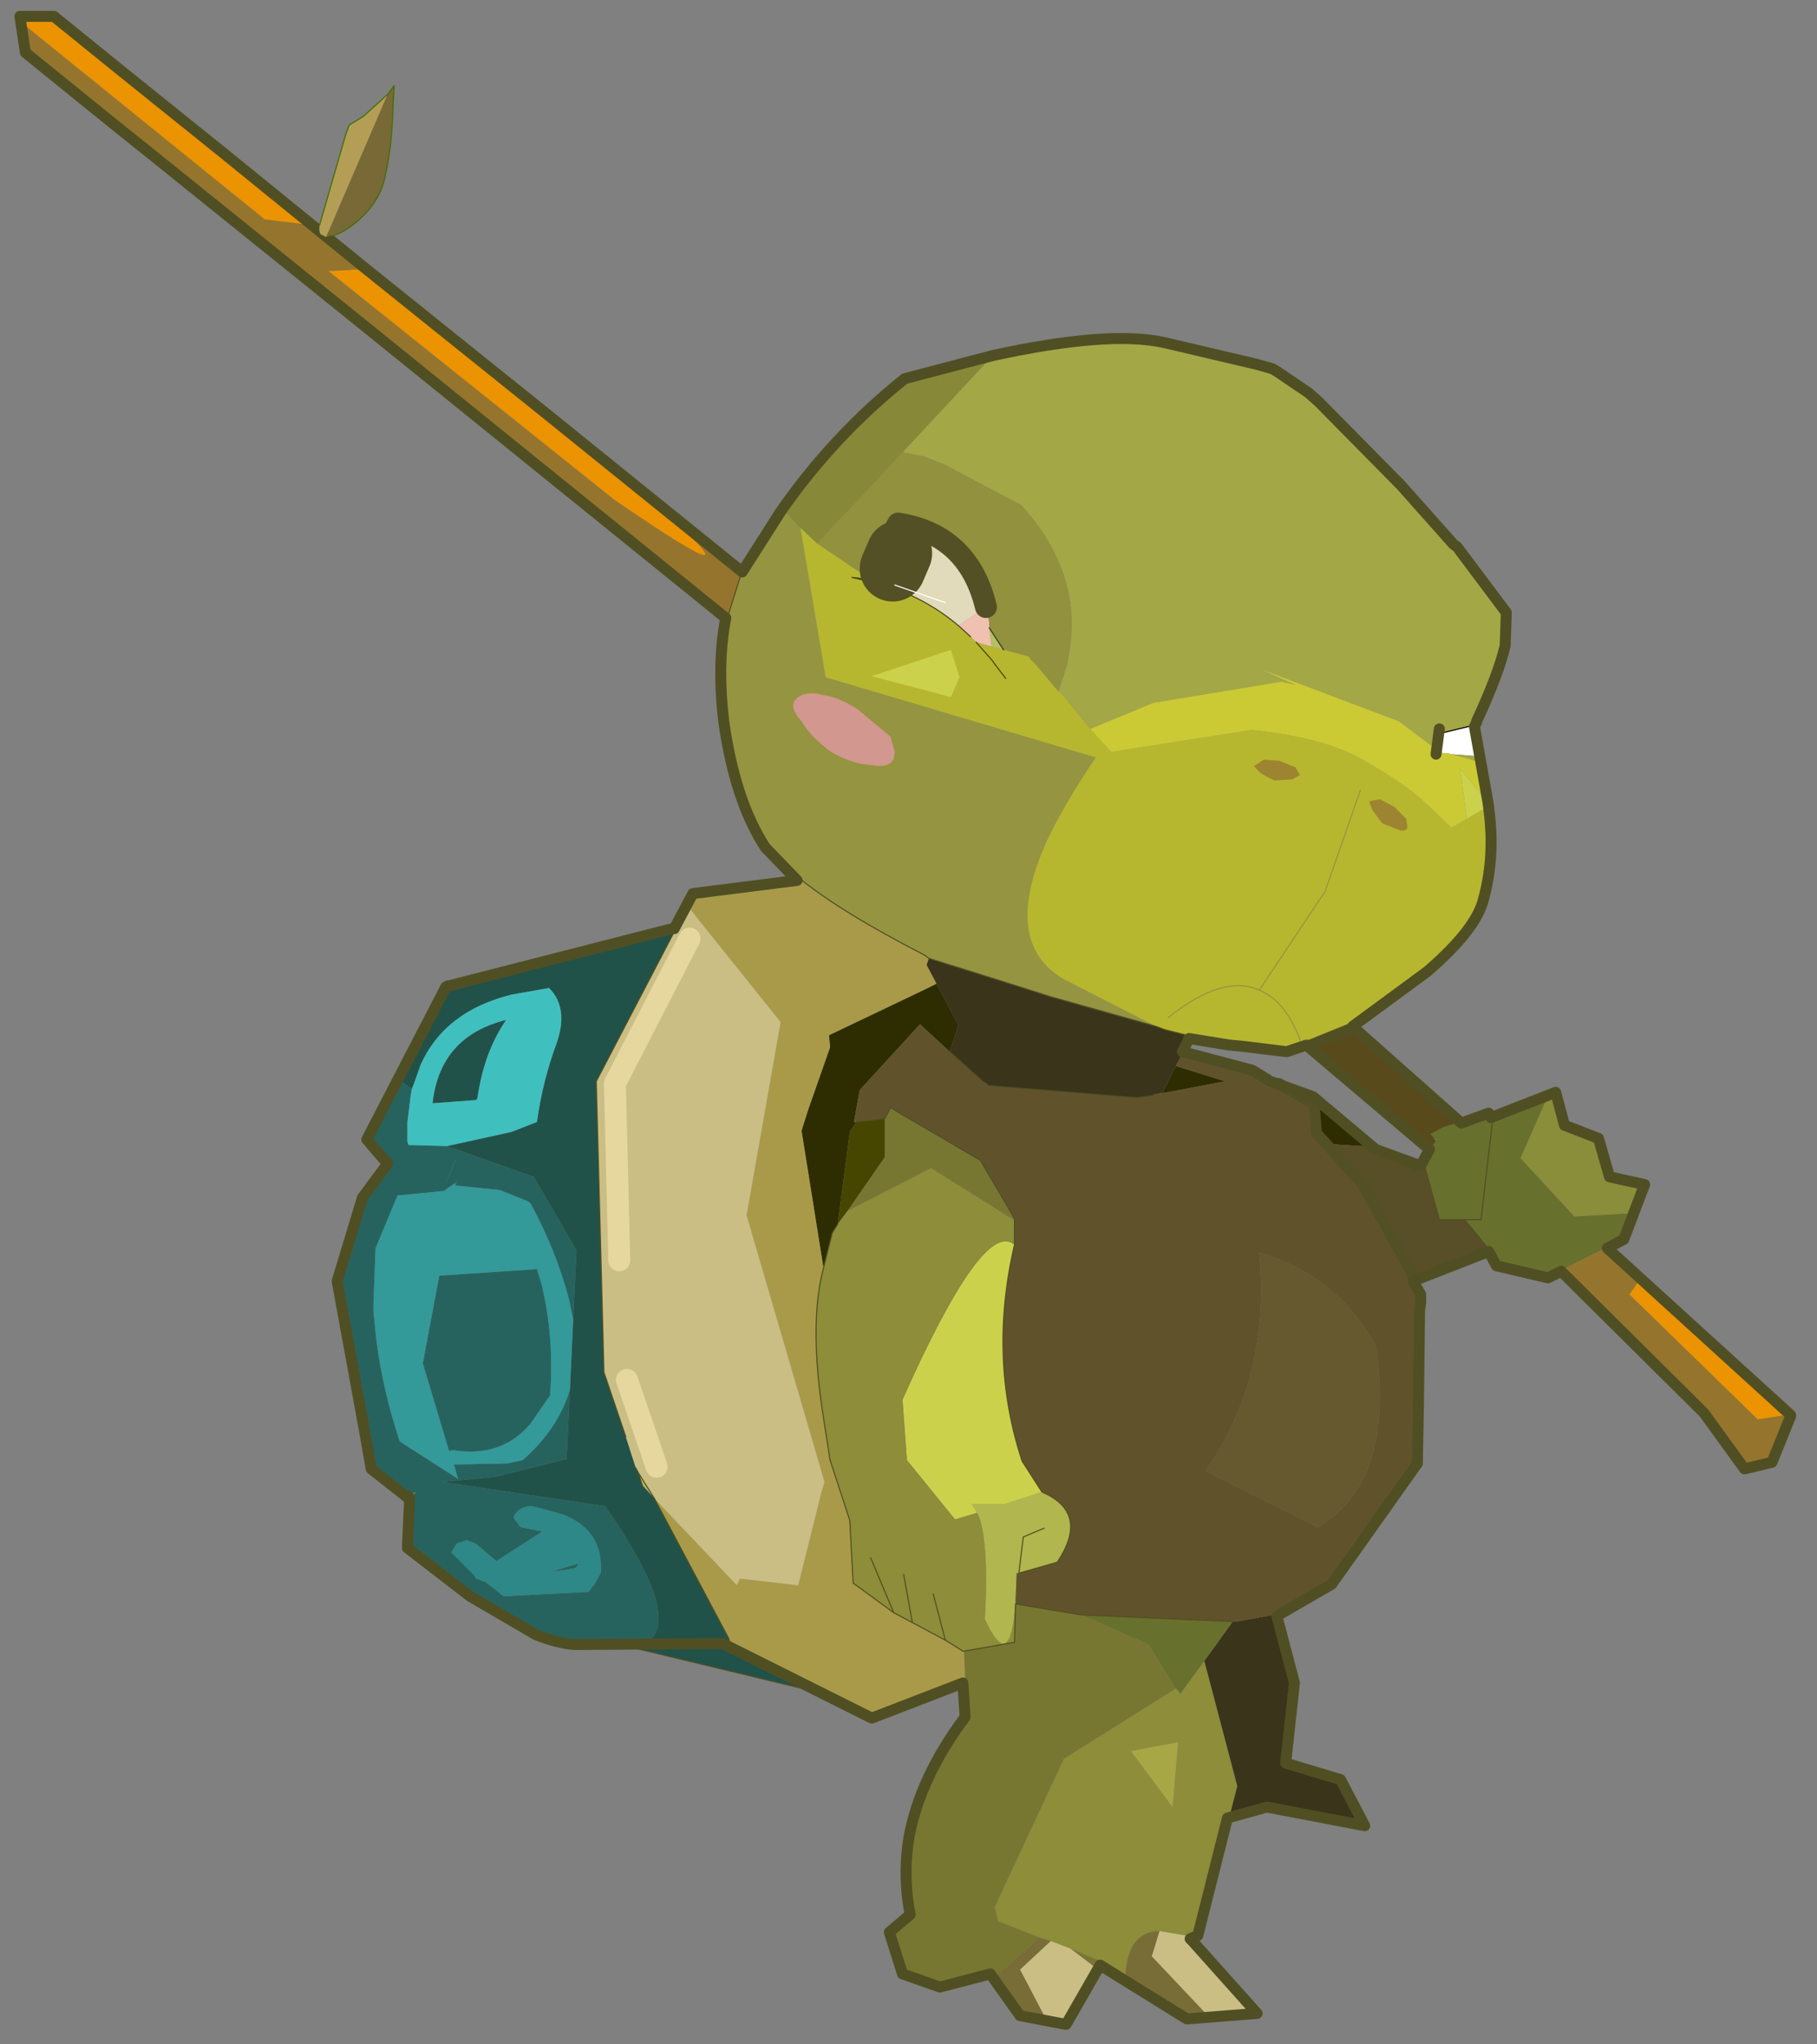 <svg width="168" height="189" xmlns="http://www.w3.org/2000/svg" xmlns:xlink="http://www.w3.org/1999/xlink"><rect width="100%" height="100%" fill="#808080" stroke="none"/><defs><use xlink:href="#a" width="81.15" height="91.95" id="d"/><use xlink:href="#b" width="102.95" height="45" id="e"/><g id="c" stroke-opacity="0" stroke-linejoin="round" stroke-linecap="round" stroke="#f0f" fill="none"><path d="M187.95-293.5v380h-380v-380h380M92.95.6H-97" transform="translate(192.55 294)"/><path d="m187.95-293.5-190 190 190 190m-380-380 190 190L-192 86.5" transform="translate(192.55 294)"/></g><g id="a"><path fill-rule="evenodd" fill="#84921d" d="M12.8-43.2h.1l-.05.15-.05-.15m12.1 25.85-.05.1-.2-.2.25.1" transform="translate(38.2 84.9)"/><path fill-rule="evenodd" fill="#b5bf64" d="m-14.7-68.55.25-.15.7-.2-.95.35M-2.1-55.8l.65-1-.1.85-.55.15" transform="translate(38.2 84.9)"/><path fill-rule="evenodd" fill="#68702e" d="m-24.45-28.25-.2.4-2.35.55-.6-.3-2.1-1.05-.75-.4-.4-1.1 2.75.15 2.45-2.65-1.3-2.95 2.55 1 .1-.2 1.25.45.95.3.55.3-.2.25-.1-.05.05.1.2.3.35.7.05.05h-.05l-.7 2.55h-1.15l-1.15 1.4-.05-.05-.15.25m3.2-4.2v.05-.05m-1.85 2.6h-.75l-.55-4.75.55 4.75h.75m10.55 18.3 6.9-.3-3.05 1.35-1.25 2-.05.05-.15.2-1.1-1.5-1.3-1.8" transform="translate(38.2 84.9)"/><path fill-rule="evenodd" fill="#fff" d="m-23.9-50.95.25-1.45 1.85.45.1.05v.75l-.45.05h-.2l-.1.05h-.05l-1.3.1h-.1" transform="translate(38.2 84.9)"/><path fill-rule="evenodd" fill="#2e2d01" d="m.95-40.6.5.25 4.4 2.1-.05.55 1 2.85.3.95-1 6.25-.4-1.6-.25-.4-.55-4.2-.3-.45h.1v-.05l-.25-1.4-2.75-3-.1.1L.35-37.5l-.4-1.2 1-1.9m-10.25 5-2.9-.55 2.25-.7.6 1.2.05.05m-5.05-.65-.3.2-1.6.95-.1 1.3-.45.5-2.35.15 2.85-2.4 1.95-.7" transform="translate(38.2 84.9)"/><path fill-rule="evenodd" fill="#eff38b" d="m1.7-38.75-.1.1.1-.1" transform="translate(38.2 84.9)"/><path fill-rule="evenodd" fill="#584a1b" d="m-23.05-34.35 4.95-4.4 2.1.85-5.6 4.75-.2-.3.05-.05.2-.25-.55-.3-.95-.3" transform="translate(38.2 84.9)"/><path fill-rule="evenodd" fill="#a3a745" d="m-23.95-50.65.05-.25.1-.05 1.3-.1-1.45.4m.3-1.75-.1-.2v-.05l-1.3-3.45-.1-1.2.05-.3 1.9-2.6.15-.15.2-.25.15-.1 2.4-2.7 3.75-3.8.45-.4 1.4-.95.95-.35 4.25-1q2.55-.55 7.8.6l4.2 4.5-1 .2-1 .4-.35.2-2.85 1.5-.2.1q-2.8 3.1-2.2 6.65l.1.6.4 1.25h-.05l-.75.9-.65.8-2.9-1.2H-9l-5.75-.95-.65.15 1.65-.75-6.35 2.4-1.6 1.2v-.55l-.1-.05-1.85-.45" transform="translate(38.2 84.9)"/><path fill-rule="evenodd" fill="#b1b64e" d="M-.9-16.5q-.55 1.1-.35 4.85-1.2 2.6-1.4-.9l-.05-1.2h-.1l-1.75-.5q-1.5-2.25.7-3.2l1.7.55h1.5l-.25.4m-3.05.7.95.4.2 1.65-.2-1.65-.95-.4" transform="translate(38.2 84.9)"/><path fill-rule="evenodd" fill="#888839" d="m-1.7-69.3 4 1.05q3.25 2.6 5.65 6.05l-.8.85-.75.7-2.75-2.9-.5-.55-.45-.5-.2-.2-4.2-4.5" transform="translate(38.2 84.9)"/><path fill-rule="evenodd" fill="#959440" d="M10.45-57.35q.3 1.55.2 3.45l-.1 1.2q-.5 3.55-1.85 5.65l-.05.15-1.45 1.5q-1.9 1.55-5.7 3.5l-.2.15-2.55.8-.8.25-2.2.7-4.8 1.35 4.2-2.15q2.85-1.65.8-6.25-.8-1.7-2.25-3.85L6-54.55l1.15-6.8.8-.85 1.75 2.75.2.35.55 1.75" transform="translate(38.2 84.9)"/><path fill-rule="evenodd" fill="#474601" d="m-9-35.55-.3-.05-.05-.05.35.1M4.6-34.3l.3.45.55 4.2-.45-.6-1.7-2.45v-1.75l1.3.15" transform="translate(38.2 84.9)"/><path fill-rule="evenodd" fill="#cbd14b" d="M-2.6-28.7q1.4-1.25 5.1 7.05l-.2 2.75-2.15 2.65-.05.05-1-.3.25-.4h-1.5l-1.7-.55.9-1.4q1.55-4.7.35-9.85m-20.6-19.4-1.05-.6 1.35-1.7-.3 2.3" transform="translate(38.2 84.9)"/><path fill-rule="evenodd" fill="#8d8d3a" d="m-6.6 4-1.05.65Q-7.7 3.5-8.15 3q-.4-.45-1.05-.45l-1.5.25-.35-.15-1.35-5.35-.35-1.35 1.5-5.7 1.1 1.5.15-.2.05-.05 5.1 3.2 3.15 6.75-.15.65-1.9.75-.5.15-.9.35-1.45.6V4M6.1-27.65q.65 2.45.05 6.5L5.8-18.9l-.9 2.75-.15 2.85-1.85 1.35-.85.45-1.5.8-.8.5H-.3l-2.3-.4-.05-1.75v-.2q.2 3.5 1.4.9-.2-3.75.35-4.85l1 .3.05-.05L2.3-18.9l.2-2.75q-3.7-8.3-5.1-7.05v-1.2l.05.05L1.2-32.2 5-30.25l.45.6.25.4.4 1.6m-5 14.85-.55 2.1.55-2.1m2.85-1.65-1.05 2.5 1.05-2.5m-1.5.75-.4 2.2.4-2.2M-9.8-3.1l1.9-2.55-2.15-.4.25 2.95" transform="translate(38.2 84.9)"/><path fill-rule="evenodd" fill="#4d4d26" d="m22.9-32.5.45 1.1-.45-1.05-.05-.1.05.05" transform="translate(38.2 84.9)"/><path fill-rule="evenodd" fill="#656432" d="M23.05-40.6h.05l.1.05-.1.05h-.05l.05-.05-.05-.05" transform="translate(38.2 84.9)"/><path fill-rule="evenodd" fill="#787732" d="m-.35-8.85-.1 1.55Q1.6-4.55 2.1-1.85q.3 1.8-.05 3.55l.95.8-.6 1.9L.7 5l-2.3-.6-.15.2-2-1.75 1.9-.75.15-.65-3.15-6.75-5.1-3.2 1.25-2 3.05-1.35 3-.5.05 1.75 2.3.4-.05 1.35M-6.4 4.3l-.2-.3v-.05l1.45-.6-1.25.95m3.8-34.2 1.55-2.65 4.1-2.4.25.5v1.75L5-30.25 1.2-32.2l-3.75 2.35-.05-.05" transform="translate(38.2 84.9)"/><path fill-rule="evenodd" fill="#747818" d="m23.05-40.6.05.05-.05.05v-.1" transform="translate(38.2 84.9)"/><path fill-rule="evenodd" fill="#f0c0b0" d="M-1.45-56.8v-.25l.15-.7 1.25.85-.55.5-.25.25-.7.2.1-.85" transform="translate(38.2 84.9)"/><path fill-rule="evenodd" fill="#e1dbbb" d="M-1.3-57.75q.8-3.3 4-3.8l.55 1 .5-.3.15 1.5.05.35.85-.1-1.25.3q-2 .55-3.6 1.9l-1.25-.85m3.5-1.15 1.7-.45-1.7.45" transform="translate(38.2 84.9)"/><path fill-rule="evenodd" fill="#91913e" d="m2.5-64.8.2.2.45.5.5.55 2.75 2.9L3.95-59l-.05-.35-.15-1.5-.5.3-.55-1q-3.2.5-4 3.8l-.15.7v.25l-.65 1-1.15.3-.1.15-.1.1-.1.1-.55.65-.5.6-.4-1.25-.1-.6q-.6-3.55 2.2-6.65l.2-.1L.15-64l.35-.2 1-.4 1-.2" transform="translate(38.2 84.9)"/><path fill-rule="evenodd" fill="#b9b15e" d="m14.55-18.35-.2.6-.55.6.75-1.2" transform="translate(38.2 84.9)"/><path fill-rule="evenodd" fill="#a99a49" d="m7.2-45.4 4.75.6.35.65-4.25 5.3 1.55 8.8L6.05-17.9l.15.5.45 1.8.6 2.4h.05l2.6-.3.15.3 3.75-3.95-3.4 6.4v.05l-.1.2-1.15.55-.8.5.65-.4-5.2 2.6-4.15-1.6.05-1.35h.05l.8-.5 1.5-.8.85-.45 1.85-1.35.15-2.85.9-2.75.35-2.25q.6-4.05-.05-6.5l1-6.25-.3-.95-1-2.85.05-.55-4.4-2.1-.5-.25.45-.85-.1-.3.2-.15q3.8-1.95 5.7-3.5M9-9.85l.15-.1-.15.1" transform="translate(38.2 84.9)"/><path fill-rule="evenodd" fill="#27635e" d="m25.45-36.25 1.35 2.65-.9 1.05h-.05v.05l.2.25.95 1.3 1.15 3.8-1.25 6.85-.3 1.7-1.65 1.3-.05-.05-.25-.1.2.2.1 2.25-2.85 2.2q-1.2.85-2.2 1.35l-.8.4-1.65.45h-.15l-2.55.25q-2.8-.6 1.3-6.45l7.4-1.1-2.45-.25-3.2-.8-.15-3.15q.55 1.8 2.15 3.2l.7.15 2.4.05.05-.05-.2.7 2.65-1.7q.95-2.9 1.15-5.5l.05-.45v-.2l-.1-2.65-1-2.4-2.05-.2h-.05l-.5-.35-.1-.1.05.2-2 .2-1.25.5-.15.1q-1.15 2.1-1.75 4.35l-.2.95-.15-3.15 1.95-3.35 3.95-1.4 1.75-.05.05-.15v-.9l-.15-1.2-.05-.3.6-.45M23.9-35.2v.05-.05m-1 2.7-.05-.05.05.1.45 1.05-.45-1.1m-3.95 5.55.2-.65 4.45.3.75 4-1.2 4-.15-.05q-2.25.35-3.55-1.2l-.9-1.3q-.2-2.65.4-5.1m-1.75 12.6.05.15 1.3.4-1-.15q-.15 0-.25-.15l-.1-.25m2.9-2.15q-.35-.4-.95-.25l-1.25.35q-1.8.75-1.65 2.65l.25.45.3.4 3.85.2.15-.1.3-.25.4-.3.4-.15.15-.2 1-1-.25-.4-.45-.15-.4.15-.95.8-2.1-1.35 1-.2.3-.4v-.1l-.1-.15" transform="translate(38.2 84.9)"/><path fill-rule="evenodd" fill="#215249" d="m12.9-43.2 6.7 1.75.3.05.3.1h.1l2.75.7v.1h.05l.1-.05 2.25 4.3-.6.45-.1-.25-.3-.85q-1.1-2.45-4.15-3.2l-1.7-.3q-.9.9-.35 2.5.65 1.75.9 3.6l1.15.45 2.95.65-3.95 1.4-1.95 3.35.15 3.15.15 3.2.15 3.15 3.2.8 2.45.25-7.4 1.1q-4.1 5.85-1.3 6.45L6.65-8.4l3.65-2.1.1-.2v-.05l3.4-6.4.55-.6.2-.6.1-.2.45-1.4 1-2.95.35-13.25-3.6-6.9.05-.15m11 8v.05l-2-.15-.05-.15q-.3-2.05-1.3-3.5 3 .75 3.35 3.75" transform="translate(38.2 84.9)"/><path fill-rule="evenodd" fill="#2e7061" d="m22.85-31.4-.05-.2.1.1-.05.1" transform="translate(38.2 84.9)"/><path fill-rule="evenodd" fill="#cabe84" d="m12.3-44.15.5.95.05.15 3.6 6.9-.35 13.25-1 2.95-.45 1.4-.1.2-.75 1.2-3.75 3.95-.15-.3-2.6.3h-.05l-.6-2.4-.45-1.8-.15-.5L9.6-30.05l-1.55-8.8 4.25-5.3M-4 6.5l-.3.1-.75.1-1.35-2.4 1.25-.95.9-.35 1.4 1.3L-4 6.5m-7.4-.1-2.35-.2 2.95-3.3.1-.1 1.5-.25.35 1.15-2.55 2.7M15.4-28l.2-8.05-3.4-6.6 3.4 6.6-.2 8.05m-1.7 9.4 1.35-3.95-1.35 3.95" transform="translate(38.2 84.9)"/><path fill-rule="evenodd" fill="#b7b72f" d="m-18.1-38.75-3.4-2.5q-2.2-1.9-2.55-3.25-.5-1.8-.3-3.75v-.1l.05-.3v-.05h.05l1.05.6.7.4 1.05-1q.9-.9 2.75-1.95 1.8-1.15 5.3-1.5l6.4 1 .95-1.05.65-.8.75-.9h.05l.5-.6.55-.65.1-.1.1-.1.1-.15 1.15-.3.55-.15.7-.2.25-.25.55-.5q1.6-1.35 3.6-1.9l1.25-.3-.85.1 2.45-1.65.75-.7L6-54.55-6.3-50.9q1.45 2.15 2.25 3.85 2.05 4.6-.8 6.25l-4.2 2.15-.4.15-1.2.3-1.85.3-.55.05-2.05.25-.6-.2-.3-.1-2.1-.85M-2.2-54.5l.5-.65.1-.15.75-.85-.75.85-.1.15-.5.65m-7.4 15.45q-2.5-2-4.15-1.25l-3-4.5-1.6-4.6 1.6 4.6 3 4.5q1.65-.75 4.15 1.25m-4.15-1.25q-1.25.5-1.95 2.5.7-2 1.95-2.5" transform="translate(38.2 84.9)"/><path fill-rule="evenodd" fill="#cbca34" d="m-24.3-48.7.05-.35.3-1.6 1.45-.4h.05l.1-.05h.2l.45-.05v-.2l1.6-1.2 6.35-2.4-1.65.75.65-.15 5.75.95h.05l2.9 1.2-.95 1.05-6.4-1q-3.5.35-5.3 1.5-1.85 1.05-2.75 1.95l-1.05 1-.7-.4.3-2.3-1.35 1.7h-.05m.4-2.2v-.05h.1l-.1.05" transform="translate(38.2 84.9)"/><path fill-rule="evenodd" fill="#eb9301" d="m29.1-75.1 4.2-3.4 4.85-3.9 2.9-2.35h1.55l-.05.45-11 8.9-2.45.3M-38.05-21v-.05l6.85-6.25.55.8.05.05-5.85 5.7-1.6-.25m55-44.25 2.35-1.95.5-.4 6.9-5.55.2-.15v.15l1.75.1-13 10.4q-8.95 6.15 1.3-2.6" transform="translate(38.2 84.9)"/><path fill-rule="evenodd" fill="#95752d" d="m42.55-84.3-.2 1.2-4.2 3.4-1.5 1.2-3.55 2.9-3.25 2.6-2.95 2.35-7.05 5.7-9.4 7.6-.55-1.75-.2-.35 7.25-5.8q-10.25 8.75-1.3 2.6l13-10.4-1.75-.1v-.15l2.2-1.8 2.45-.3 11-8.9M-27.6-27.6l-6.5 6.45-1.85 2.55-1.25-.3-.85-2.1 1.6.25 5.85-5.7-.05-.05-.55-.8 1.5-1.35 2.1 1.05" transform="translate(38.2 84.9)"/><path fill-rule="evenodd" fill="#8a8d3a" d="m-30.85-30.15-.55-1.4 1.6-.35.5-1.75 1.55-.6.4-1.5.4.15 1.3 2.95L-28.1-30l-2.75-.15" transform="translate(38.2 84.9)"/><path fill-rule="evenodd" fill="#a7a745" d="m-9.8-3.1-.25-2.95 2.15.4-1.9 2.55" transform="translate(38.2 84.9)"/><path fill-rule="evenodd" fill="#786d36" d="m-1.75 4.6-1.2 1.7-1.05.2 1.15-2.2-1.4-1.3.5-.15 2 1.75m-5.9.05-2.9 1.8-.85-.05 2.55-2.7-.35-1.15q.65 0 1.05.45.45.5.5 1.65" transform="translate(38.2 84.9)"/><path fill-rule="evenodd" fill="#584e27" d="m-20.85-27.15-3.4-1.3 1.15-1.4h1.15l.7-2.55h.05l2.05-.75 2.35-.15-1.65 1.85-2.4 4.3" transform="translate(38.2 84.9)"/><path fill-rule="evenodd" fill="#3a341b" d="m-12.4-2.7-1.8-.5-4.45.85 1.1-2.1 2.5-.75-.4-3.65.8-3.05 1.9.35h.2l1.3 1.8-1.5 5.7.35 1.35m3.35-35.95 4.8-1.35 2.2-.7.8-.25 2.55-.8.1.3-.45.85-1 1.9.4 1.2-1.45 1.3-.35.25-6.75.55-.65-.1h-.05l-.05-.05H-9l-.35-.1-.6-1.2-.4-.75-.3-.6 1.2-.3.4-.15" transform="translate(38.2 84.9)"/><path fill-rule="evenodd" fill="#66582f" d="M-16.4-15.85q-3.55-2.05-2.65-8.3 1.85-3.2 5.3-4.2-.55 5.65 2.45 9.95l-5.1 2.55" transform="translate(38.2 84.9)"/><path fill-rule="evenodd" fill="#399" d="m17.5-25.3.2-.95q.6-2.25 1.75-4.35l.15-.1 1.25-.5 2-.2.05-.1.5.35h.05l2.05.2 1 2.4.1 2.65v.2l-.05.45q-.2 2.6-1.15 5.5l-2.65 1.7.2-.7-.05.05-2.4-.05-.7-.15q-1.6-1.4-2.15-3.2l-.15-3.2m1.45-1.65q-.6 2.45-.4 5.1l.9 1.3q1.3 1.55 3.55 1.2l.15.05 1.2-4-.75-4-4.45-.3-.2.65" transform="translate(38.2 84.9)"/><path fill-rule="evenodd" fill="#2d8887" d="m20.1-16.5.1.15v.1l-.3.4-1 .2L21-14.3l.95-.8.4-.15.45.15.25.4-1 1-.15.2-.4.15-.4.3-.3.25-.15.1-3.85-.2-.3-.4-.25-.45q-.15-1.9 1.65-2.65l1.25-.35q.6-.15.95.25m-2.9 2.15.1.25q.1.15.25.15l1 .15-1.3-.4-.05-.15" transform="translate(38.2 84.9)"/><path fill-rule="evenodd" fill="#40bfbf" d="m23.25-33.2-2.95-.65-1.15-.45q-.25-1.85-.9-3.6-.55-1.6.35-2.5l1.7.3q3.05.75 4.15 3.2l.3.85.1.25.05.3.15 1.2v.9l-.05.15-1.75.05m.65-1.95v-.05q-.35-3-3.35-3.75 1 1.45 1.3 3.5l.05.15 2 .15" transform="translate(38.2 84.9)"/><path fill-rule="evenodd" fill="#60532b" d="m-14.65-11.9-1.7-1-.1-.05-.7-.4-3.9-5.5-.05-2.7v-.15l-.05-2.05v-2.1l-.05-.3v-.4l.35-.6 2.4-4.3 1.65-1.85.45-.5.1-1.3 1.6-.95.3-.2.8-.5 3.2-.85.4.75-2.25.7 2.9.55.3.05h.05l.05.05h.05l.65.1 6.75-.55.15-.05.2-.2 1.45-1.3 1.25-1.15.1-.1 2.75 3 .25 1.4-.1.05-1.3-.15-.25-.5-4.1 2.4-1.55 2.65v1.2q1.2 5.15-.35 9.85l-.9 1.4q-2.2.95-.7 3.2l1.75.5h.1l.05 1.2v.2l-3 .5-6.9.3h-.2l-1.9-.35m-1.75-3.95 5.1-2.55q-3-4.3-2.45-9.95-3.45 1-5.3 4.2-.9 6.25 2.65 8.3" transform="translate(38.2 84.9)"/><path stroke-width=".05" stroke-linejoin="round" stroke-linecap="round" stroke="#000" fill="none" d="m41.45 24.35.5-.3m-25.55 8.9-1.85-.45"/><path stroke-width=".05" stroke-opacity=".631" stroke-linejoin="round" stroke-linecap="round" stroke="#000" fill="none" d="m36.1 29.1.65-1m5.4-2.2.85-.1-1.25.3q-2 .55-3.6 1.9l-.55.5m-.25.25-.75.85-.1.15-.5.65"/><path stroke-width=".05" stroke-linejoin="round" stroke-linecap="round" stroke="#959440" fill="none" d="m19.85 35.5 1.6 4.6 3 4.5q1.65-.75 4.15 1.25m-6.1 1.25q.7-2 1.95-2.5"/><path stroke-width=".05" stroke-linejoin="round" stroke-linecap="round" stroke="#fff" fill="none" d="m42.1 25.55-1.7.45"/><path stroke-linejoin="round" stroke-linecap="round" stroke="#545025" fill="none" d="M-1.3-57.75q.8-3.3 4-3.8l.55 1" transform="translate(38.2 84.9)"/><path stroke-width=".05" stroke-linejoin="round" stroke-linecap="round" stroke="#504f23" fill="none" d="m67.3 9.8 4.2-3.4 4.85-3.9 2.9-2.35h1.55l-.05.45-.2 1.2-4.2 3.4-1.5 1.2-3.55 2.9-3.25 2.6-2.95 2.35-7.05 5.7-9.4 7.6q.3 1.55.2 3.45l-.1 1.2q-.5 3.55-1.85 5.65l-.05.15-1.45 1.5 4.75.6.35.65.5.95m.1 0 6.7 1.75.3.05.3.1h.1l2.75.7m.15.05 2.25 4.3L65 51.3l-.9 1.05h-.05m.2.3.95 1.3 1.15 3.8-1.25 6.85-.3 1.7-1.65 1.3-.05-.05m-.05.1.1 2.25-2.85 2.2q-1.2.85-2.2 1.35l-.8.4-1.65.45h-.15l-2.55.25-8.1 1.95 3.65-2.1-1.15.55-.15.1-5.2 2.6-4.15-1.6-.1 1.55q2.05 2.75 2.55 5.45.3 1.8-.05 3.55l.95.8-.6 1.9-1.7.6-2.3-.6-.15.2-1.2 1.7-1.05.2m-.3.1-.75.1-1.35-2.4-.2-.3-1.05.65-2.9 1.8-.85-.05-2.35-.2 2.95-3.3.1-.1-.35-.15-1.35-5.35-1.8-.5-4.45.85 1.1-2.1 2.5-.75-.4-3.65.8-3.05-1.7-1-.1-.05-.7-.4-3.9-5.5-.05-2.7v-.15l-.05-2.05v-2.1l-.05-.3v-.4l.35-.6-3.4-1.3-.2.2-.2.4-2.35.55-.6-.3-6.5 6.45-1.85 2.55L1 66l-.85-2.1v-.05L7 57.6l1.5-1.35-.75-.4-.4-1.1-.55-1.4L8.4 53l.5-1.75 1.55-.6.4-1.5.4.15 2.55 1 .1-.2 1.25.45m4.95-4.4-3.4-2.5q-2.2-1.9-2.55-3.25-.5-1.8-.3-3.75v-.1l.05-.3v-.05l.05-.35.3-1.6.05-.25v-.05l.25-1.45-.1-.2v-.05l-1.3-3.45-.1-1.2.05-.3 1.9-2.6.15-.15.2-.25.15-.1 2.4-2.7 3.75-3.8.45-.4 1.4-.95.95-.35 4.25-1q2.55-.55 7.8.6l4 1.05q3.25 2.6 5.65 6.05l1.75 2.75 7.25-5.8 2.35-1.95.5-.4 6.9-5.55.2-.15 2.2-1.8M47.9 25.45l.2.35.55 1.75m-19.5 18.7 4.8-1.35 2.2-.7.8-.25 2.55-.8.2-.15q3.8-1.95 5.7-3.5m5.65 2.35 3.6 6.9L54.3 62l-1 2.95m-.45 1.4-.1.2-.2.6m-.55.6-3.4 6.4v.05l-.1.2m-4.2-17.15q.65 2.45.05 6.5L44 66l-.9 2.75-.15 2.85-1.85 1.35-.85.45-1.5.8-.8.5h-.05m.65-27.3-1.45 1.3-.2.2-.15.05-6.75.55-.65-.1h-.05l-.05-.05h-.05m-1.35-2.05-3.2.85-.8.5m19.8 6.6.25.4.4 1.6m-2.8-6.8-.25-.5-4.1 2.4L35.6 55v1.2q1.2 5.15-.35 9.85l-.9 1.4q-2.2.95-.7 3.2l1.75.5-.2-1.65-.95-.4m7.25-18.65 1.3.15m9.95 15.95-.75 1.2m-16.45 4.8.05 1.75 2.3.4m2.35-1.3.4-2.2m.45 1.75 1.05-2.5m-3.4 3.75.55-2.1M27.55 46.7l1.2-.3.4-.15m-1.6.45-1.85.3-.55.05-2.05.25-.6-.2-.3-.1m-5.6 4.75.35.7.05.05 2.05-.75 2.85-2.4 1.95-.7m4-1.35-.3-.6m-10.6 5.8v-.05m0 .05-.7 2.55H15.1l-1.15 1.4-.05-.05-.15.25m.05-6.35.55 4.75h.75m10.55 18.3 6.9-.3 3-.5"/><path stroke-linejoin="round" stroke-linecap="round" stroke="#e6d79f" fill="none" d="m12.2-42.65 3.4 6.6-.2 8.05m-.35 5.45L13.7-18.6" transform="translate(38.2 84.9)"/><path stroke-width=".5" stroke-linejoin="round" stroke-linecap="round" stroke="#545025" fill="none" d="m23.55 48.85-1.6.95-.1 1.3-.45.5-1.65 1.85-2.4 4.3"/><path stroke-width="3" stroke-linejoin="round" stroke-linecap="round" stroke="#545025" fill="none" d="m40.85 24.7.3.7"/><path stroke-width=".5" stroke-linejoin="round" stroke-linecap="round" stroke="#545025" fill="none" d="m16.25 32.7.15 1.15"/><path fill-rule="evenodd" fill="#cbd14b" d="m.3-53.65-.4-.9.4-1.25 3.6 1.2-3.6.95" transform="translate(38.2 84.9)"/><path fill-rule="evenodd" fill="#9d8431" d="M-13.8-50.2q-.3.2-.65.35l-.8-.05-.35-.2.2-.35.75-.3.7-.05.45.3-.3.3m-5.1 1.7-.45.6-.75.3q-.3.1-.4-.1l.05-.4.55-.55.65-.35.5.1-.15.4" transform="translate(38.2 84.9)"/><path stroke-width=".05" stroke-linejoin="round" stroke-linecap="round" stroke="#fff" fill="none" d="m38.75 26.95 2.3-.8"/><path stroke-width=".5" stroke-linejoin="round" stroke-linecap="round" stroke="#504f23" fill="none" d="m80.65 1.9-4.2 3.4-1.5 1.2-9.75 7.85-7.05 5.7-9.4 7.6q.4 2.05.1 4.65-.5 3.65-1.9 5.8l-1.45 1.5 4.75.6.85 1.6h.1l10.15 2.6h.05l.1.05 3.6 6.95-.9 1.05h-.05v.05l1.15 1.55 1.15 3.8-1.25 6.85-.3 1.7-1.65 1.3-.05-.05-.05.1.1 2.25-2.85 2.2-3 1.75q-1 .4-1.8.45l-6.7-.05-6.8 3.4-4.15-1.6-.1 1.55q2.05 2.75 2.55 5.45.3 1.8-.05 3.55l.95.8-.6 1.9-1.7.6-2.3-.6-1.35 1.9-2.1.4L31.7 89l-3.95 2.45-3.2-.25 2.95-3.3.1-.1-.35-.15-1.35-5.35-1.8-.5-4.45.85 1.1-2.1 2.5-.75-.4-3.65.8-3.05-2.5-1.45-3.9-5.5-.05-2.7-.05-4.3-.05-.3v-.4l.35-.6L14 56.5l-.35.65-2.35.55-.6-.3-6.5 6.45-1.85 2.55-1.25-.3L.25 64v-.05l8.35-7.6-.75-.4-.95-2.5 1.6-.35.5-1.75 1.55-.6.4-1.5 2.95 1.15.1-.2 1.25.45 4.9-4.35.05-.05-3.4-2.5q-2.2-1.9-2.55-3.25-.5-1.8-.3-3.75l.05-.45.05-.35.6-3.35-.1-.2v-.05q-1-2.15-1.3-3.45l-.05-1.5 2.25-3 .15-.1 2.4-2.7 3.75-3.8.45-.4 1.4-.95.25-.15.7-.2 4.25-1q2.55-.55 7.8.6l4 1.05q3.25 2.6 5.65 6.05L48 25.55l9.6-7.75.5-.4 7.1-5.7 6.4-5.2 4.85-3.9 2.9-2.35h1.55l-.25 1.65m-60.5 44.4 2.1.85.05-.05.9.3 2.05-.25.55-.05 1.85-.3.3.6-3.2.85-.8.5-1.95.7-2.85 2.4-2.05.75-.4-.75 5.55-4.7"/><path fill-rule="evenodd" fill="#b49e56" d="m25.95-81.1 1.1 1 .65.4.15.4 1.2 4.15q.05.4-.1.45l-.2.1-2.8-6.5" transform="translate(38.2 84.9)"/><path fill-rule="evenodd" fill="#786936" d="m25.95-81.1 2.8 6.5-.15-.05q-.45 0-1.25-.65-1.1-.95-1.3-2.15-.3-1.25-.35-3.25l-.05-.8.3.4" transform="translate(38.2 84.9)"/><path stroke-width=".05" stroke-linejoin="round" stroke-linecap="round" stroke="#3f6f00" fill="none" d="m67.25 9.75-1.2-4.15-.15-.4-.65-.4-1.1-1-.3-.4.05.8q.05 2 .35 3.25.2 1.2 1.3 2.15.8.65 1.25.65"/><path fill-rule="evenodd" fill-opacity=".573" fill="#ff99ca" d="m3.05-51.85 1.5-1.25q.95-.6 1.65-.65l.1-.05q.8-.1 1.1.3.25.35-.3.95-.45.75-1.35 1.4-.95.55-1.85.6-.8.15-1-.3l-.05-.3.2-.7" transform="translate(38.2 84.9)"/></g><path fill-rule="evenodd" fill-opacity="0" fill="#f0f" d="M0 0h102.95v45H0V0" id="b"/></defs><path fill="none" d="M-1-1h170v191H-1z"/><use x="85.922" y="198.372" xlink:href="#c" width="381" transform="translate(-192.55 -294)" height="381"/><use x="-42.324" y="97.715" xlink:href="#d" width="81.15" transform="matrix(-2.03 0 0 2.03 80.15 -197.356)" height="91.95"/><use x="-58.725" y="-57.521" xlink:href="#e" width="102.95" transform="matrix(1.807 0 0 1.654 94.75 120.55)" height="45"/></svg>